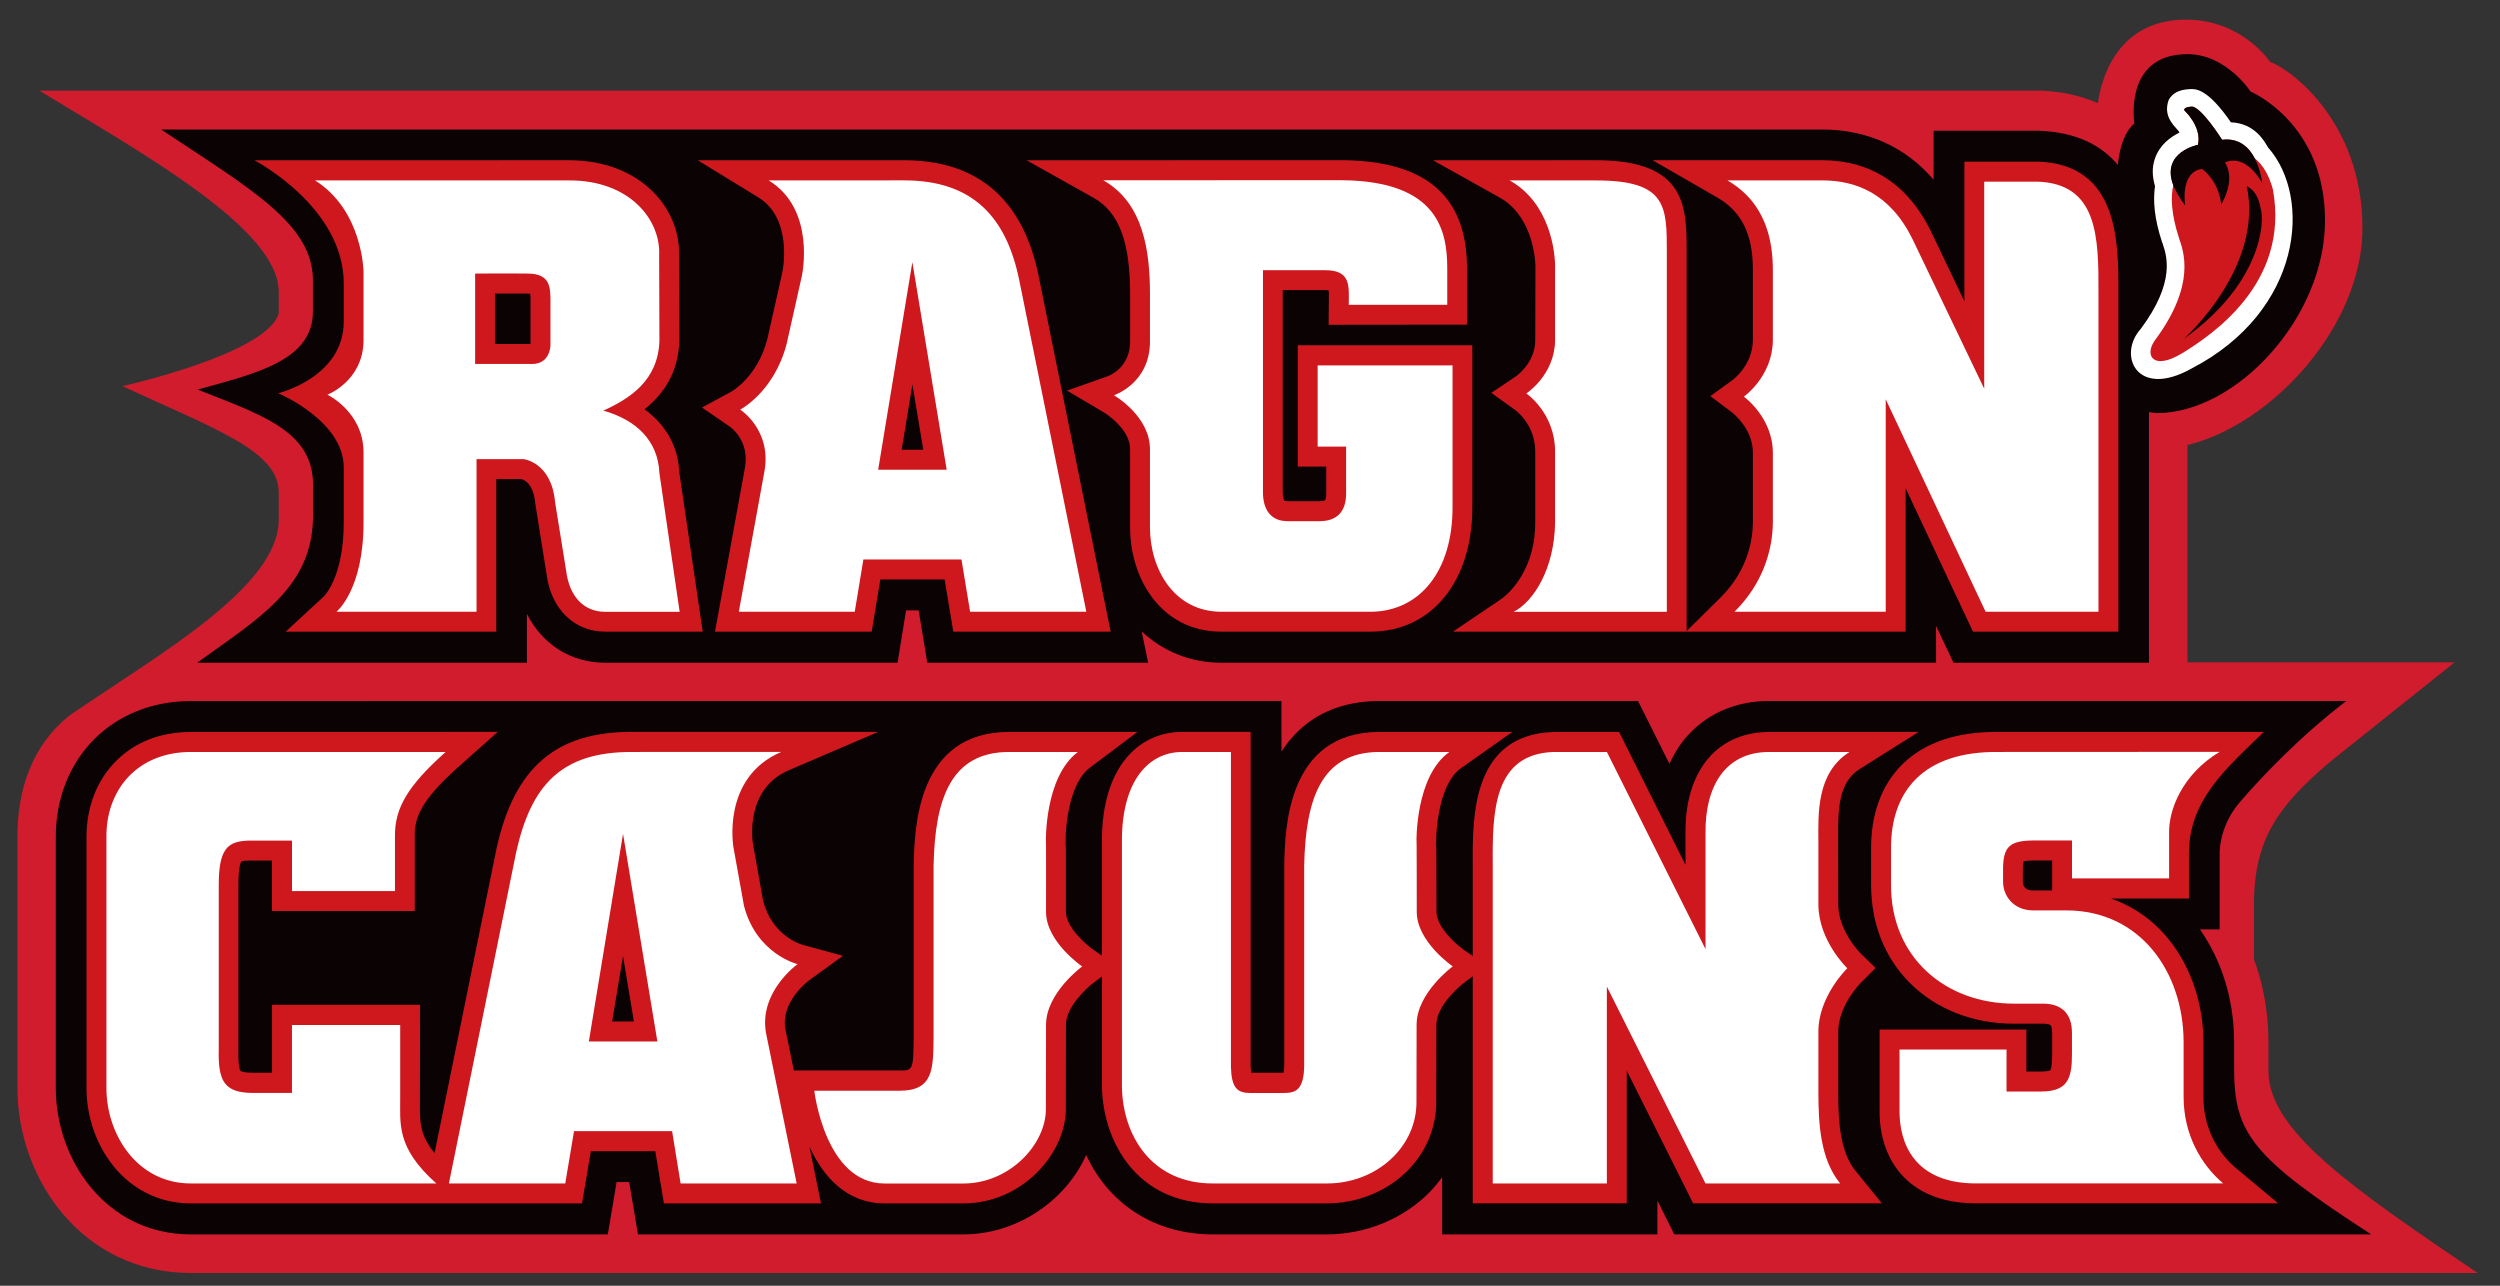 <svg height="36pt" viewBox="0 0 70 36" width="70pt" xmlns="http://www.w3.org/2000/svg"><rect x="0" y="0" width="70" height="36" fill="#333333" stroke="none"/><path d="m63.516 29.984v-.809c0-1.359-.406-2.305-.406-2.305v-1.531c0-1.898.73-2.805 2.121-4l3.496-2.793h-7.477v-6.086c2.387-.582 4.898-3.348 4.898-6.066 0-3.074-2.129-4.523-2.582-4.656 0 0-.781-1.188-2.355-1.188-2.055 0-2.41 1.883-2.469 2.34-.48-.211-1.02-.332-1.605-.352h-56.035c2.945 1.793 6.703 3.875 6.703 5.637v.594c-.309 1.141-4.379 2.043-4.379 2.043 2.637 1.219 4.379 1.82 4.379 2.973v.766c0 1.887-3.367 3.773-5.867 5.488-1.043.836-1.465 2.086-1.449 3.449v6.98c0 2.543 1.816 5.176 4.859 5.176h64.023c-3.543-2.398-5.855-3.988-5.855-5.66" fill="#d11c2e"/><path d="m61.25 1.516c-1.801 0-1.488 1.938-1.488 1.938-.414.352-.461 1.164-.461 1.164-.453-.539-1.145-.918-2.203-.957h-2.957v1.371c-.785-.918-1.859-1.406-3.121-1.406h-46.508c2.547 1.691 4.25 2.656 4.25 4.223v.875c0 1.387-1.645 1.742-3.227 2.184 1.762.703 3.23 1.148 3.23 2.66v.867c0 2.02-1.527 2.875-3.242 4.121h9.23v-1.367c.426.844 1.223 1.367 2.188 1.367h8.191s.227-1.383.238-1.465h.352c.012.082.242 1.465.242 1.465h6.184l-.18-.875c.59.551 1.359.875 2.23.875h20.012v-1.031c.008.012.488 1.031.488 1.031h5.473v-7.02s.125.031.223.031c2.211 0 4.707-2.66 4.707-5.395s-2.086-3.609-2.086-3.609-.676-1.047-1.766-1.047zm-55.91 18.113c-1.066 0-2.035.387-2.723 1.09-.691.707-1.066 1.684-1.055 2.758v6.992c0 2.012 1.414 4.094 3.781 4.094h11.676s.23-1.379.246-1.465h.352c.016.082.246 1.465.246 1.465h9.113c1.508 0 2.867-.949 3.438-2.223.629 1.367 1.918 2.223 3.543 2.223h3.188c1.098 0 2.148-.434 2.887-1.184.129-.133.242-.273.348-.418v1.602h6.027v-.949c.004.012.473.949.473.949h19.516c-3.328-2.152-3.84-2.828-3.84-4.637v-.77c-.008-1.219-.367-2.285-.957-3.133h.551v-2.086s-.043-.766.559-1.469c.602-.703 1.684-1.844 2.988-2.84h-16.168c-.871 0-1.637.309-2.203.891-.242.242-.43.543-.582.867-.141-.281-.879-1.758-.879-1.758h-7.238c-.961 0-2.035.309-2.746 1.418v-1.418zm0 0" fill="#0a0203"/><path d="m7.125 4.488s2.5 1.305 2.5 3.445v1.07c0 1.566-1.836 2.008-1.836 2.008s1.836.766 1.836 2.078v1.539c0 1.543-.555 2.066-.559 2.074l-1.066.984h5.895v-4.273h.703c.074.02.34.121.391.691.004.043.316 1.977.316 1.977.125.969.77 1.605 1.641 1.605h2.73l-.656-4.461c-.031-.738-.387-1.34-.973-1.766.484-.383.941-.973.973-1.898 0 0-.008-2.438-.008-2.508 0-.574-.242-1.172-.676-1.629-.57-.609-1.426-.938-2.402-.938zm12.414 0 1.695 1.039c.977.598.68 2.062.676 2.074.004-.004-.426 1.898-.426 1.898-.277 1.059-.988 1.457-1.016 1.473l-.812.438.766.527c.059.039.566.41.438 1.152l-.84 4.598h4.387s.172-1.027.242-1.461h1.801c.07.434.242 1.461.242 1.461h4.406l-2.012-9.938c-.434-2.164-1.703-3.262-3.77-3.262zm9.207 0 1.875 1.051c.707.398 1.023 1.227 1.023 2.695v1.305c.008.746-.566.973-.629.996l-1.137.402 1.035.613c.008.004.738.453.73 1.035v2.176c0 1.453.875 2.926 2.555 2.926h4.191c1.715-.012 2.852-1.43 2.836-3.52v-4.5h-4.887v3.398h.797v.75c0 .121-.023.18-.035.191-.012.008-.062.027-.18.027h-.844c-.078 0-.105-.012-.113-.016-.008-.008-.043-.07-.047-.215v-5.68h1.18c.047 0 .078.004.105.008.004.043.008.086.008.148l-.008.816 3.875-.004v-1.574c0-2.02-1.141-3.008-3.488-3.031zm11.379 0 1.879 1.051c.812.457 1 1.516.988 2.012l-.004 1.988c-.012.633-.531.992-.555 1.008l-.676.453.664.477c.023.016.566.41.566 1.168v1.984c0 1.52-.957 2.148-.957 2.148l-1.348.91h12.676v-4.016c.812 1.738 1.887 4.016 1.887 4.016h4.07v-9.473c.004-1.438.012-3.609-2.246-3.688h-2.066v3.91c-.473-.984-.945-1.977-.945-1.977-.633-1.293-1.68-1.973-3.035-1.973h-4.75l1.816 1.047c.68.395.996 1.039.992 2.027v1.961c-.004.699-.551 1.105-.57 1.121l-.621.449.613.461c.004.008.582.445.578 1.125v1.953c-.004.449-.121 1.32-.902 2.098l-.953.941v-10.609c0-1.266 0-2.574-2.535-2.574zm-26.266 3.73h.918s.035.004.07.008c.004.051.008.109.008.109v1.297h-.996zm11.688 2.539c.148.898.242 1.469.305 1.836h-.605c.059-.367.152-.938.301-1.836zm-20.203 9.738c-.852 0-1.578.285-2.113.832-.531.539-.816 1.301-.809 2.137v7.004c0 1.586 1.094 3.227 2.926 3.227h10.949s.172-1.027.246-1.461h1.805c.07.434.242 1.461.242 1.461h4.398l-.324-1.59c.383.844 1.047 1.59 2.105 1.59h2.207c1.641 0 2.867-1.395 2.867-2.645 0-.004.004-2.363.004-2.363 0-.488.578-1.027.781-1.176l.227-.168v3.09c.031 1.578 1.016 3.262 3.105 3.262h3.188c.867 0 1.695-.34 2.273-.926.512-.523.793-1.195.793-1.902 0-.008.004-2.18.004-2.18 0-.488.582-1.027.785-1.176l.234-.176v6.359h4.312v-3.715c.805 1.609 1.859 3.715 1.859 3.715h5.285l-.742-.914c-.418-.516-.48-1.336-.48-2.145v-1.742c-.004-.738.633-1.379.641-1.383l.406-.406-.414-.402c-.004-.004-.633-.621-.633-1.379l-.004-1.871c-.008-.867.035-1.562.609-1.922l1.645-1.035h-4.191c-.637 0-1.191.219-1.598.629-.48.496-.738 1.234-.738 2.141v.953c-.805-1.613-1.859-3.723-1.859-3.723h-1.836c-2.285.078-2.27 2.363-2.262 3.73v2.543l-.25-.172c-.199-.141-.766-.629-.766-1.066l-.004-1.699c0-.078-.004-.168-.008-.254h.004l.004-.039h-.004v-.008c0-.43.121-1.617.688-2.016l1.445-1.02h-3.719c-2.59 0-2.648 2.711-2.668 3.734v5.609c-.004.098-.012.156-.02.199h-.906c-.004-.039-.012-.09-.016-.176v-9.367h-1.914c-.559 0-1.059.207-1.445.598-.531.539-.809 1.395-.805 2.469v3.199l-.242-.168c-.195-.137-.766-.625-.766-1.062v-1.703c0-.074-.004-.164-.012-.25h.008v-.035h-.004v-.023c0-.438.117-1.602.672-2.016l1.34-1.008h-3.594c-2.59 0-2.648 2.711-2.672 3.73v4.801c-.008.949-.023.949-.395.949h-2.961l-.238-1.164c-.133-.773.656-1.352.664-1.359l.949-.688-1.133-.309c-.039-.012-.844-.242-1.102-1.23-.012-.07-.285-1.598-.285-1.598-.008-.059-.242-1.523 1.004-2.059l2.504-1.074h-6.914c-2.113 0-3.273 1-3.77 3.25 0 .004-1.18 5.805-1.738 8.543-.414-.504-.414-.879-.41-1.359l.004-2.793h-4.145v1.902h-.551c-.266 0-.332-.047-.332-.051-.008-.008-.07-.098-.059-.574v-4.625c0-.52.066-.645.082-.664.008-.004.062-.027.25-.027h.609v1.414h3.996v-2.086c-.012-.539.188-1.023 1.227-1.953l1.098-.977zm50.648 0c-1.184-.02-2.105.289-2.734.914-.57.566-.871 1.379-.867 2.348v1.016c0 1.078.371 2.027 1.074 2.738.742.746 1.781 1.156 2.93 1.152h.789c.148-.004.215.027.234.043.016.02.043.082.043.219v.59c0 .344-.039.434-.051.453-.008.004-.062.035-.254.035h-.418v-1.176h-4.109v2.27c-.008.746.234 1.414.684 1.867.477.484 1.156.73 2.02.73h8.457l-1.184-.988c-.273-.23-.91-.879-.91-1.992v-1.559c-.012-1.711-.91-3.418-2.59-3.996h2.184v-1.254c0-1.496 1.023-2.371 2.098-3.41zm0 0" fill="#ce181e"/><path d="m61.312 2.496c-.293.012-.48.109-.586.297-.195.52.246.793.301.918-.258.129-.562.344-.695.746-.078.238-.07.484.008.754-.059.414-.02.914.203 1.586h.004c0 .008.004.016.008.027.109.332.371 1.062-.613 2.383-.66.73-.117 1.977 1.426 1.109 3.098-1.609 3.379-4.789 2.137-6.188-.098-.164-.363-.676-1.039-.703-.66-.957-.992-.938-1.152-.93zm-30.422 2.551c1.137.637 1.309 2.012 1.309 3.184v1.309c.012 1.195-1.008 1.527-1.008 1.527s1.02.586 1.008 1.527v2.168c0 1.191.688 2.367 2 2.367h4.191c1.352-.012 2.293-1.125 2.281-2.957v-3.941h-3.777v2.273h.797v1.312c0 .48-.227.789-.781.777h-.832c-.531.012-.707-.371-.715-.777v-6.25h1.734c.738-.004.672.445.668.969h2.758v-1.016c0-1.035-.246-2.445-2.938-2.473zm-22.07.004c1.336.836 1.359 2.551 1.359 2.551v1.957c-.027 1.121-1.012 1.492-1.012 1.492s1 .477 1.012 1.598v1.98c0 1.895-.758 2.5-.758 2.5h3.922v-4.273h1.316s.781.082.883 1.203l.312 1.934c.09.711.496 1.137 1.086 1.137h2.09l-.566-3.879c-.039-.914-.648-1.492-1.57-1.754.738-.336 1.531-.836 1.57-1.953l-.008-2.379c.055-1.027-.844-2.121-2.523-2.113zm33.449 0c1.109.617 1.293 1.969 1.273 2.516v1.973c-.016.965-.805 1.477-.805 1.477s.805.543.805 1.629v1.988c-.016 1.27-.59 2.207-1.16 2.496h4.289v-10.066c0-1.289 0-2.012-1.98-2.012zm6.098 0c1.105.637 1.273 1.738 1.273 2.516v1.957c-.008 1.02-.812 1.582-.812 1.582s.812.582.812 1.574v1.949c-.008.812-.301 1.734-1.074 2.5h4.234v-5.949l2.797 5.949h3.16v-8.914c.008-1.594-.023-3.07-1.707-3.129h-1.492v5.797l-2.004-4.18c-.633-1.293-1.598-1.652-2.531-1.652zm-26.844 0c1.336.816.93 2.672.93 2.672l-.426 1.902c-.352 1.355-1.301 1.844-1.301 1.844s.883.566.68 1.719l-.719 3.941h3.246l.242-1.465h2.746l.242 1.465h3.254l-1.875-9.27c-.359-1.777-1.301-2.809-3.227-2.809zm4.023 2.289.961 5.812h-1.918zm-12.242.32s.863-.008 1.48 0c.617.004.617.387.629.676v1.324s.004.539-.527.531c-.531-.004-1.582 0-1.582 0zm-7.961 13.395c-1.48 0-2.383 1.047-2.363 2.402v7.012c0 1.285.852 2.668 2.367 2.668h6.871c-1.148-1.02-1.004-1.699-1.012-2.445v-1.992h-3.031v1.902h-1.105c-.789-.004-.965-.336-.945-1.203v-4.582c-.004-1.051.234-1.273.879-1.281h1.172v1.414h2.883v-1.523c-.012-.797.359-1.426 1.418-2.371zm12.336 0c-1.957 0-2.809.922-3.227 2.812l-1.883 9.27h3.258l.246-1.465h2.746l.238 1.465h3.25l-.859-4.215c-.203-1.152.883-1.926.883-1.926s-1.152-.281-1.5-1.637l-.293-1.629s-.352-1.953 1.336-2.676zm10.578 0c-1.621 0-2.078 1.285-2.117 3.184v4.789c-.008.914-.008 1.512-.949 1.512h-2.391s.301 2.598 1.969 2.598h2.207c1.281 0 2.309-1.082 2.309-2.086l.004-2.363c.004-.891 1.012-1.629 1.012-1.629s-1.012-.688-1.012-1.527c0 0 .004-2.406-.004-1.961 0 0-.043-1.812.895-2.516zm4.848 0c-.945 0-1.699.809-1.691 2.508v6.871c.023 1.359.828 2.703 2.547 2.703h3.188c1.414 0 2.523-1.039 2.512-2.289l.004-2.16c.004-.891 1.012-1.629 1.012-1.629s-1.008-.688-1.008-1.527c0 0 0-2.406-.008-1.961 0 0-.035-1.84.922-2.516h-1.953c-1.621 0-2.074 1.285-2.113 3.184v5.602c-.008.68-.246.758-.547.762h-.988c-.34-.004-.5-.148-.516-.727v-8.82zm10.395 0c-1.68.059-1.715 1.66-1.703 3.168v8.914h3.195v-5.512l2.762 5.512h3.77c-.559-.684-.605-1.688-.609-2.5v-1.746c-.004-.992.809-1.781.809-1.781s-.805-.766-.809-1.781v-1.758c-.004-.777-.059-1.93.871-2.516h-2.254c-1.234 0-1.793.98-1.777 2.262v3.258l-2.762-5.52zm12.492 0c-2.184-.035-3.051 1.145-3.043 2.699v1.02c-.008 2.047 1.543 3.332 3.449 3.328h.789c.469-.004.84.211.828.855v.535c.004.711-.121 1.066-.855 1.07h-.977v-1.176h-2.996v1.711c-.008.879.387 2.039 2.145 2.039h6.918c-.609-.512-1.109-1.359-1.109-2.422v-1.559c-.012-1.93-1.203-3.664-3.289-3.664h-.926c-.574-.004-.844-.434-.84-.809v-.391c.012-.586.191-.758.871-.758h1.059v1.062h2.719v-1.277c-.012-.629.355-1.629 1.414-2.266zm-38.547 2.293.961 5.812h-1.918zm0 0" fill="#fff"/><path d="m61.098 9.891c-.812.496-1.066.059-.758-.367 1.164-1.566.793-2.5.672-2.859-.215-.66-.238-1.137-.16-1.484-.344-.926.695-1.125.695-1.125.109-.516-.383-.961-.383-.961s-.055-.094.207-.109c.27.008.848.93.848.93.48-.059.754.211.914.516.258.207.414.523.508.871.488 2.66-1.77 4.109-2.543 4.59" fill="#ce181e"/><path d="m61.371 2.984c-.262.016-.207.109-.207.109s.492.445.379.961c0 0-1.039.199-.695 1.125.066.164.168.355.336.574 0 0-.152-.934.469-1.023 0 0 .449.277.543.992 0 0 .422-.668.105-1.172 0 0 .523-.309 1.039.57 0 0-.035-.363-.211-.691-.156-.301-.434-.574-.91-.516 0 0-.582-.922-.848-.93zm1.539 2.23c.48 2.281-1.758 4.27-1.762 4.273 2.16-1.535 2.285-3.277 2.145-3.668 0 0-.051-.457-.383-.605zm-5.953 18.879c-.191 0-.266.016-.301.027-.008.031-.016.078-.016.176v.391c0 .059.02.246.281.246h.539v-.84zm-39.512 2.672c-.148.898-.242 1.469-.305 1.836h.609c-.062-.367-.156-.938-.305-1.836zm0 0" fill="#0a0203"/></svg>